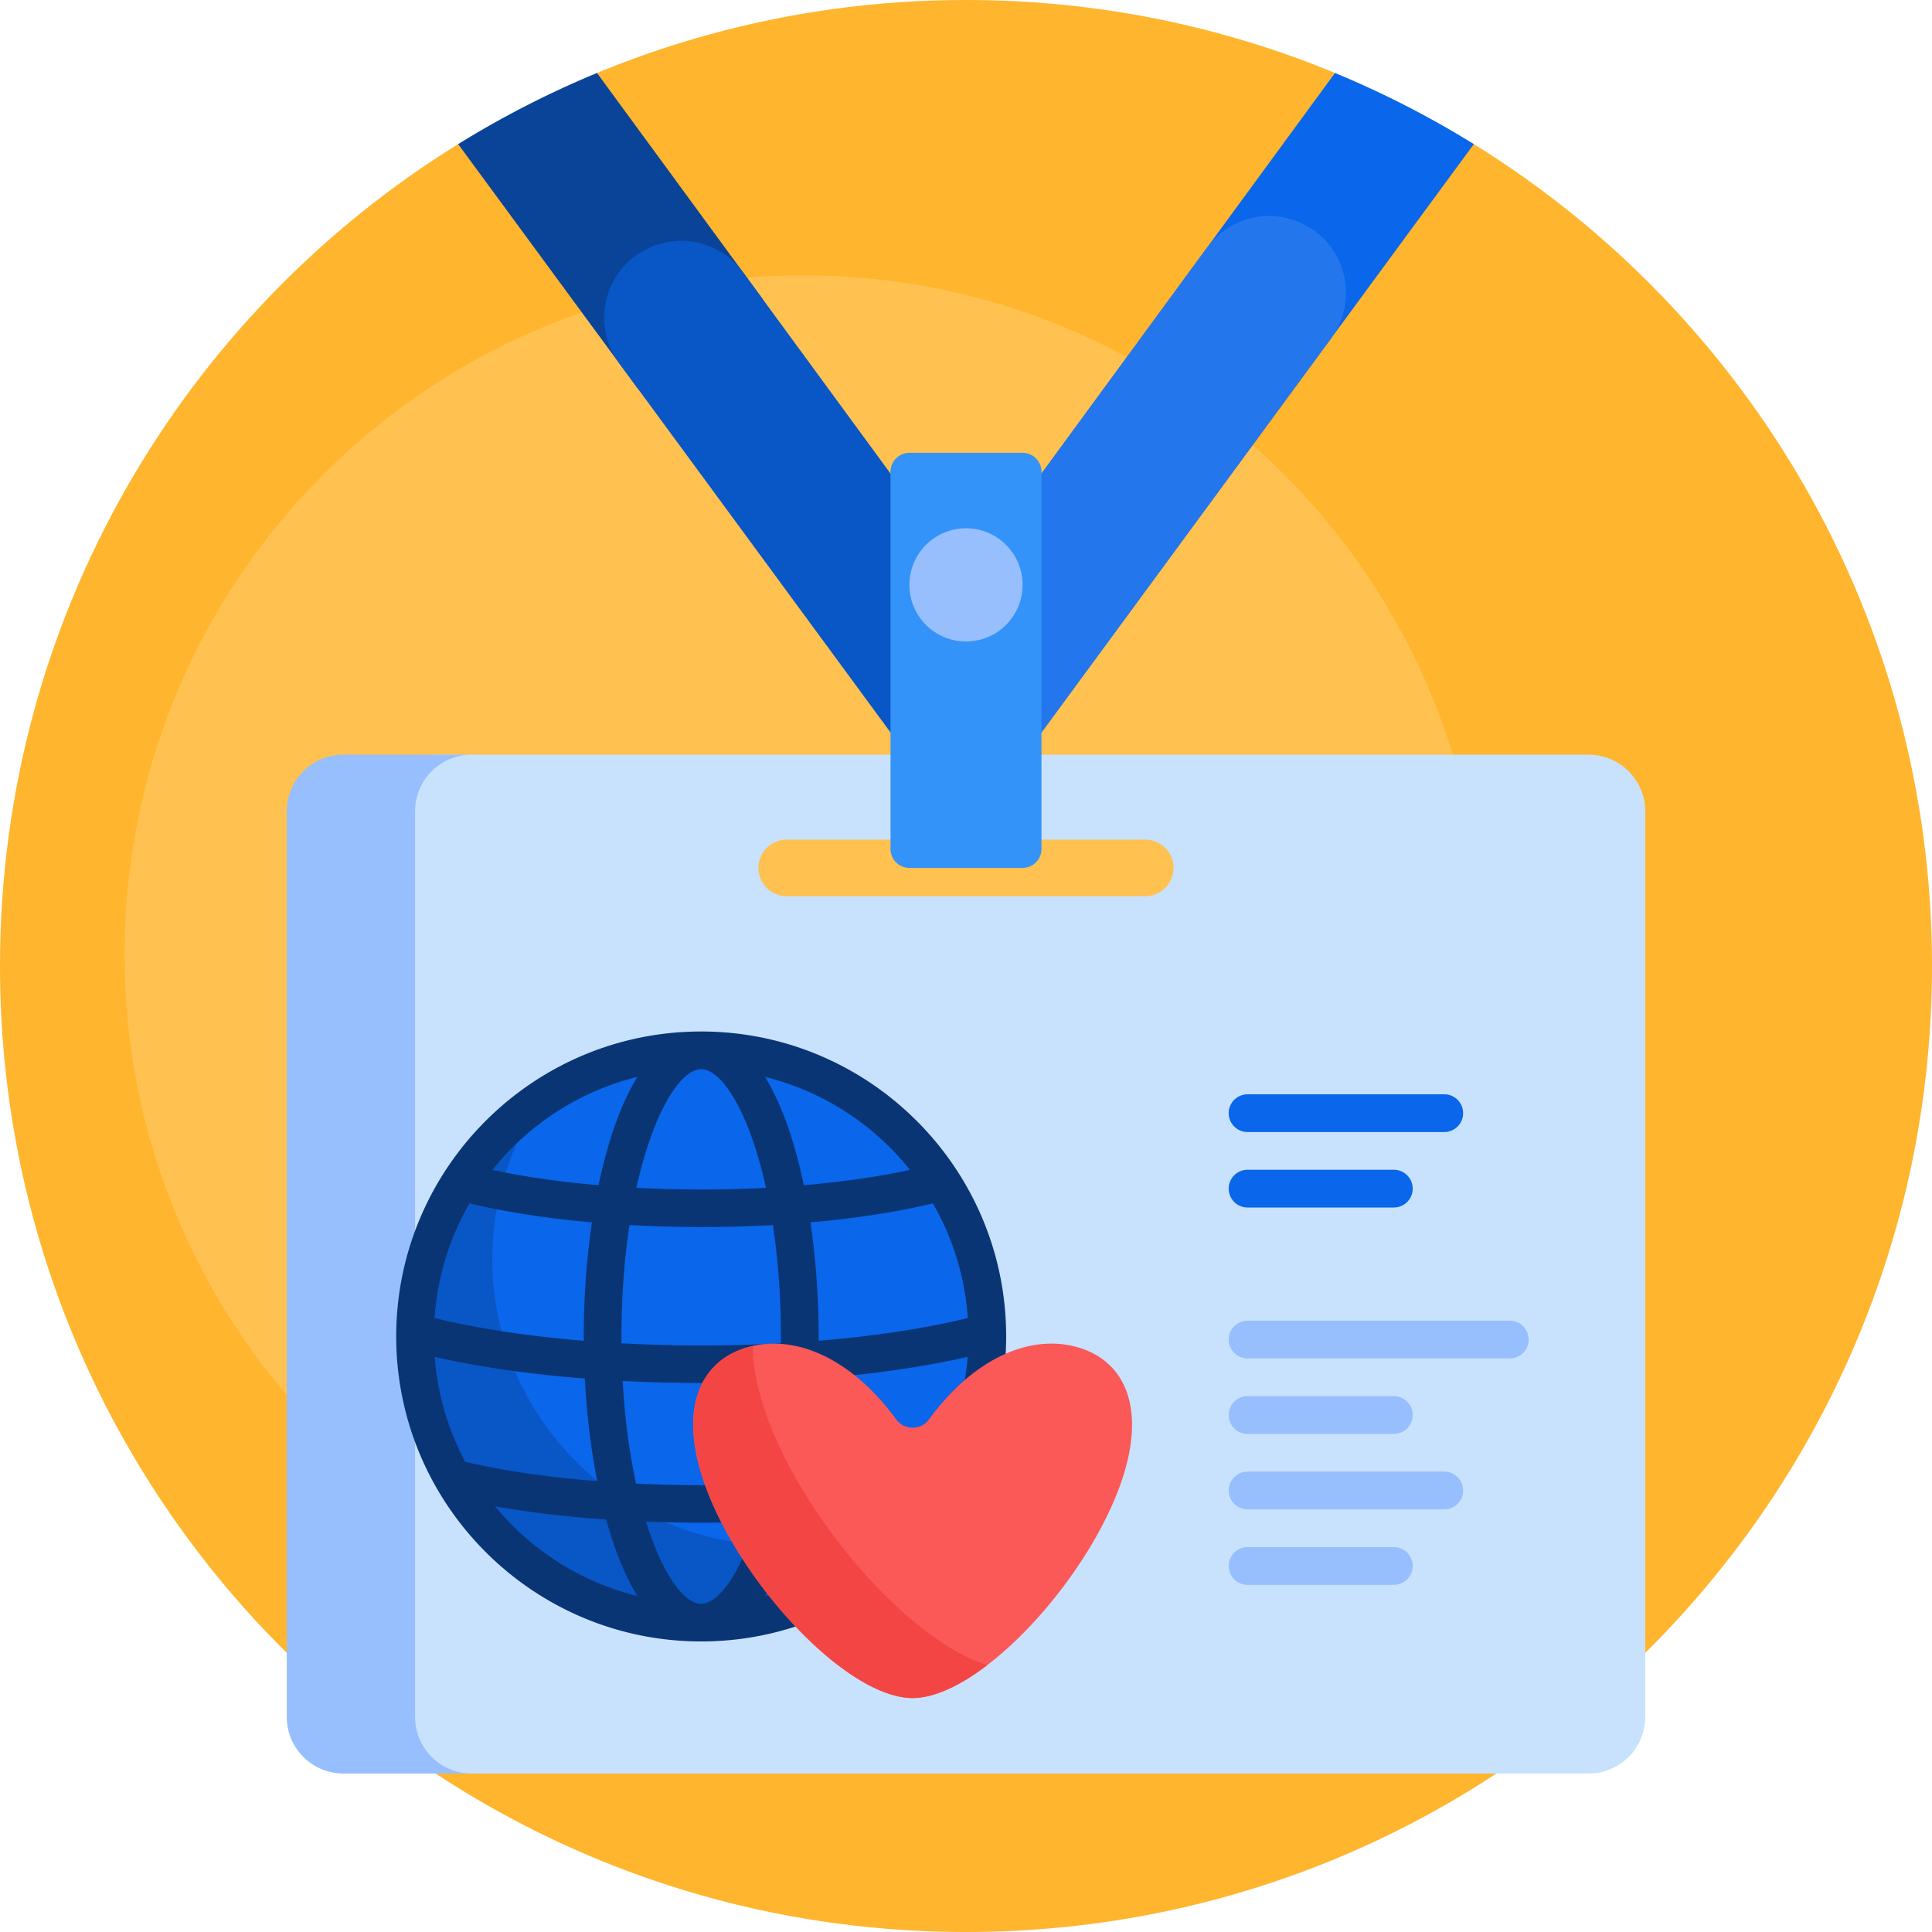 <svg xmlns="http://www.w3.org/2000/svg" viewBox="0 0 512 512"><path fill="#ffb52d" d="M512 256c0 141.385-114.615 256-256 256S0 397.385 0 256C0 163.987 48.544 83.311 121.419 38.188c.888-.55 5.494 1.054 6.39.514 9.923-5.978 16.571-9.56 27.312-14.17 1.028-.441 2.059-4.764 3.093-5.192C188.342 6.877 221.368 0 256 0s67.658 6.877 97.787 19.34c1.862.77 1.082 6.592 2.922 7.405 8.425 3.722 13.053 7.681 20.972 12.255 2.259 1.305 10.685-2.183 12.9-.812C463.456 83.311 512 163.987 512 256z"/><path fill="#ffc14f" d="M392.98 252.963c0 99.411-80.589 180-180 180s-180-80.589-180-180 80.589-180 180-180 180 80.589 180 180z"/><path fill="#c8e2fd" d="M421 470H115.5c-8.284 0-15-6.716-15-15V215c0-8.284 6.716-15 15-15H421c8.284 0 15 6.716 15 15v240c0 8.284-6.716 15-15 15z"/><path fill="#97bffd" d="M125 470H91c-8.284 0-15-6.716-15-15V215c0-8.284 6.716-15 15-15h34c-8.284 0-15 6.716-15 15v240c0 8.284 6.716 15 15 15zm280.116-115a5 5 0 0 0-5-5h-69.5a5 5 0 0 0 0 10h69.5a5 5 0 0 0 5-5zm-30.732 20a5 5 0 0 0-5-5h-38.769a5 5 0 0 0 0 10h38.769a5 5 0 0 0 5-5zm0 40a5 5 0 0 0-5-5h-38.769a5 5 0 0 0 0 10h38.769a5 5 0 0 0 5-5zm13.362-20a5 5 0 0 0-5-5h-52.13a5 5 0 0 0 0 10h52.13a5 5 0 0 0 5-5z"/><path fill="#0a66ea" d="M374.384 315a5 5 0 0 1-5 5h-38.769a5 5 0 0 1 0-10h38.769a5 5 0 0 1 5 5zm8.362-25h-52.13a5 5 0 0 0 0 10h52.13a5 5 0 0 0 0-10z"/><path fill="#0a4499" d="M201.36 78.231c6.626 9.044 4.709 21.835-4.414 28.35l-.461.328c-8.978 6.369-21.428 4.266-27.947-4.603l-47.119-64.117a255.218 255.218 0 0 1 36.794-18.848z"/><path fill="#0956c6" d="M196.924 72.175l64.373 87.862L240.333 200 164.094 96.258c-7.458-10.148-4.049-24.667 7.252-30.227l.371-.182c8.795-4.302 19.421-1.571 25.207 6.326z"/><path fill="#0a66ea" d="M390.581 38.188L271.667 200l-20.963-39.963L353.787 19.34a255.218 255.218 0 0 1 36.794 18.848z"/><path fill="#2476ed" d="M319.904 65.586c5.832-7.96 16.575-10.671 25.392-6.239l.369.186c11.171 5.647 14.488 20.06 7.076 30.146L271.667 200l-20.963-39.963z"/><path fill="#ffc14f" d="M311 230a7.5 7.5 0 0 1-7.5 7.5h-95a7.5 7.5 0 0 1 0-15h95a7.5 7.5 0 0 1 7.5 7.5z"/><path fill="#3493f8" d="M276 125v100a5 5 0 0 1-5 5h-30a5 5 0 0 1-5-5V125a5 5 0 0 1 5-5h30a5 5 0 0 1 5 5z"/><path fill="#97bffd" d="M271 155c0 8.284-6.716 15-15 15s-15-6.716-15-15 6.716-15 15-15 15 6.716 15 15z"/><path fill="#0956c6" d="M261.644 354.178c0 41.875-33.947 75.822-75.822 75.822S110 396.053 110 354.178s33.947-75.822 75.822-75.822c41.876 0 75.822 33.946 75.822 75.822z"/><path fill="#0a66ea" d="M261.644 354.178c0 15.71-4.778 30.304-12.959 42.408-12.104 8.182-26.698 12.959-42.408 12.959-41.875 0-75.822-33.947-75.822-75.822 0-15.71 4.778-30.303 12.959-42.408 12.104-8.182 26.698-12.959 42.408-12.959 41.876 0 75.822 33.946 75.822 75.822z"/><path fill="#0a3575" d="M185.822 273.355c-44.565 0-80.822 36.257-80.822 80.822S141.257 435 185.822 435s80.822-36.257 80.822-80.822-36.256-80.823-80.822-80.823zm62.545 114.027c-10.285 2.424-22.283 4.137-34.991 5.139 1.691-8.568 2.792-17.831 3.281-27.192 14.326-1.119 27.93-3.036 39.785-5.751a70.319 70.319 0 0 1-8.075 27.804zM185.822 425c-4.596 0-10.302-7.855-14.625-21.75 4.843.188 9.734.282 14.625.282s9.781-.094 14.625-.282c-4.323 13.895-10.029 21.75-14.625 21.75zm-17.261-31.829c-1.71-7.85-2.982-16.98-3.544-27.194 6.864.353 13.835.529 20.806.529s13.942-.176 20.806-.529c-.563 10.214-1.834 19.344-3.544 27.194a364.702 364.702 0 0 1-34.524 0zm-44.134-74.27c9.619 2.326 20.706 4.006 32.447 5.039-1.442 9.731-2.177 20.067-2.177 30.238l.003 1.137c-14.335-1.174-27.885-3.181-39.533-6.02a70.329 70.329 0 0 1 9.26-30.394zm61.395-35.546c5.575 0 12.782 11.555 17.173 31.427-11.327.594-23.02.594-34.347 0 4.393-19.871 11.6-31.427 17.174-31.427zm0 41.821c6.372 0 12.745-.175 19.002-.525 1.328 8.72 2.123 18.626 2.123 29.526 0 .608-.003 1.214-.008 1.816a395.12 395.12 0 0 1-42.236 0c-.005-.602-.008-1.207-.008-1.816 0-10.9.795-20.806 2.123-29.526 6.26.35 12.632.525 19.004.525zm70.656 24.12c-11.649 2.839-25.198 4.845-39.533 6.02.002-.379.003-.759.003-1.138 0-10.171-.735-20.507-2.177-30.238 11.741-1.033 22.829-2.712 32.447-5.039a70.329 70.329 0 0 1 9.26 30.395zm-141.274 10.282c11.855 2.715 25.459 4.632 39.785 5.751.489 9.361 1.59 18.624 3.281 27.192-12.708-1.002-24.707-2.715-34.991-5.139a70.27 70.27 0 0 1-8.075-27.804zm125.96-49.548c-8.528 1.846-18.092 3.2-28.142 4.063-2.378-11.375-5.818-21.422-10.267-28.692 15.384 3.788 28.807 12.618 38.409 24.629zm-72.274-24.629c-4.449 7.27-7.889 17.317-10.267 28.692-10.05-.863-19.614-2.217-28.142-4.063 9.601-12.011 23.024-20.841 38.409-24.629zm-37.695 113.803c9.096 1.609 19.079 2.77 29.455 3.481 2.173 7.898 4.927 14.853 8.24 20.269-15.007-3.695-28.147-12.187-37.695-23.75zm71.559 23.75c3.314-5.415 6.068-12.371 8.24-20.269 10.376-.712 20.359-1.872 29.455-3.481-9.547 11.563-22.688 20.055-37.695 23.75z"/><path fill="#fb5858" d="M292.622 403.268c-11.698 22.972-34.237 45.401-49.462 46.675a14.09 14.09 0 0 1-1.308.057c-.443.001-.88-.018-1.308-.057-15.225-1.274-37.765-23.703-49.462-46.675-13.013-25.555-7.681-42.104 7.171-46.269 12.266-3.44 27.189 2.644 39.344 19.262 2.026 2.77 6.484 2.77 8.511 0 12.155-16.618 27.078-22.702 39.344-19.262 14.851 4.165 20.183 20.714 7.17 46.269z"/><path fill="#f44545" d="M261.625 441.284c-6.538 4.991-12.977 8.199-18.465 8.659a14.09 14.09 0 0 1-1.308.057c-.443.001-.88-.018-1.308-.057-15.225-1.274-37.765-23.703-49.462-46.675-13.013-25.555-7.681-42.104 7.171-46.269.403-.113.809-.216 1.218-.308.095 8.306 2.823 18.428 8.786 30.137 12.571 24.688 35.654 48.85 53.368 54.456z"/></svg>